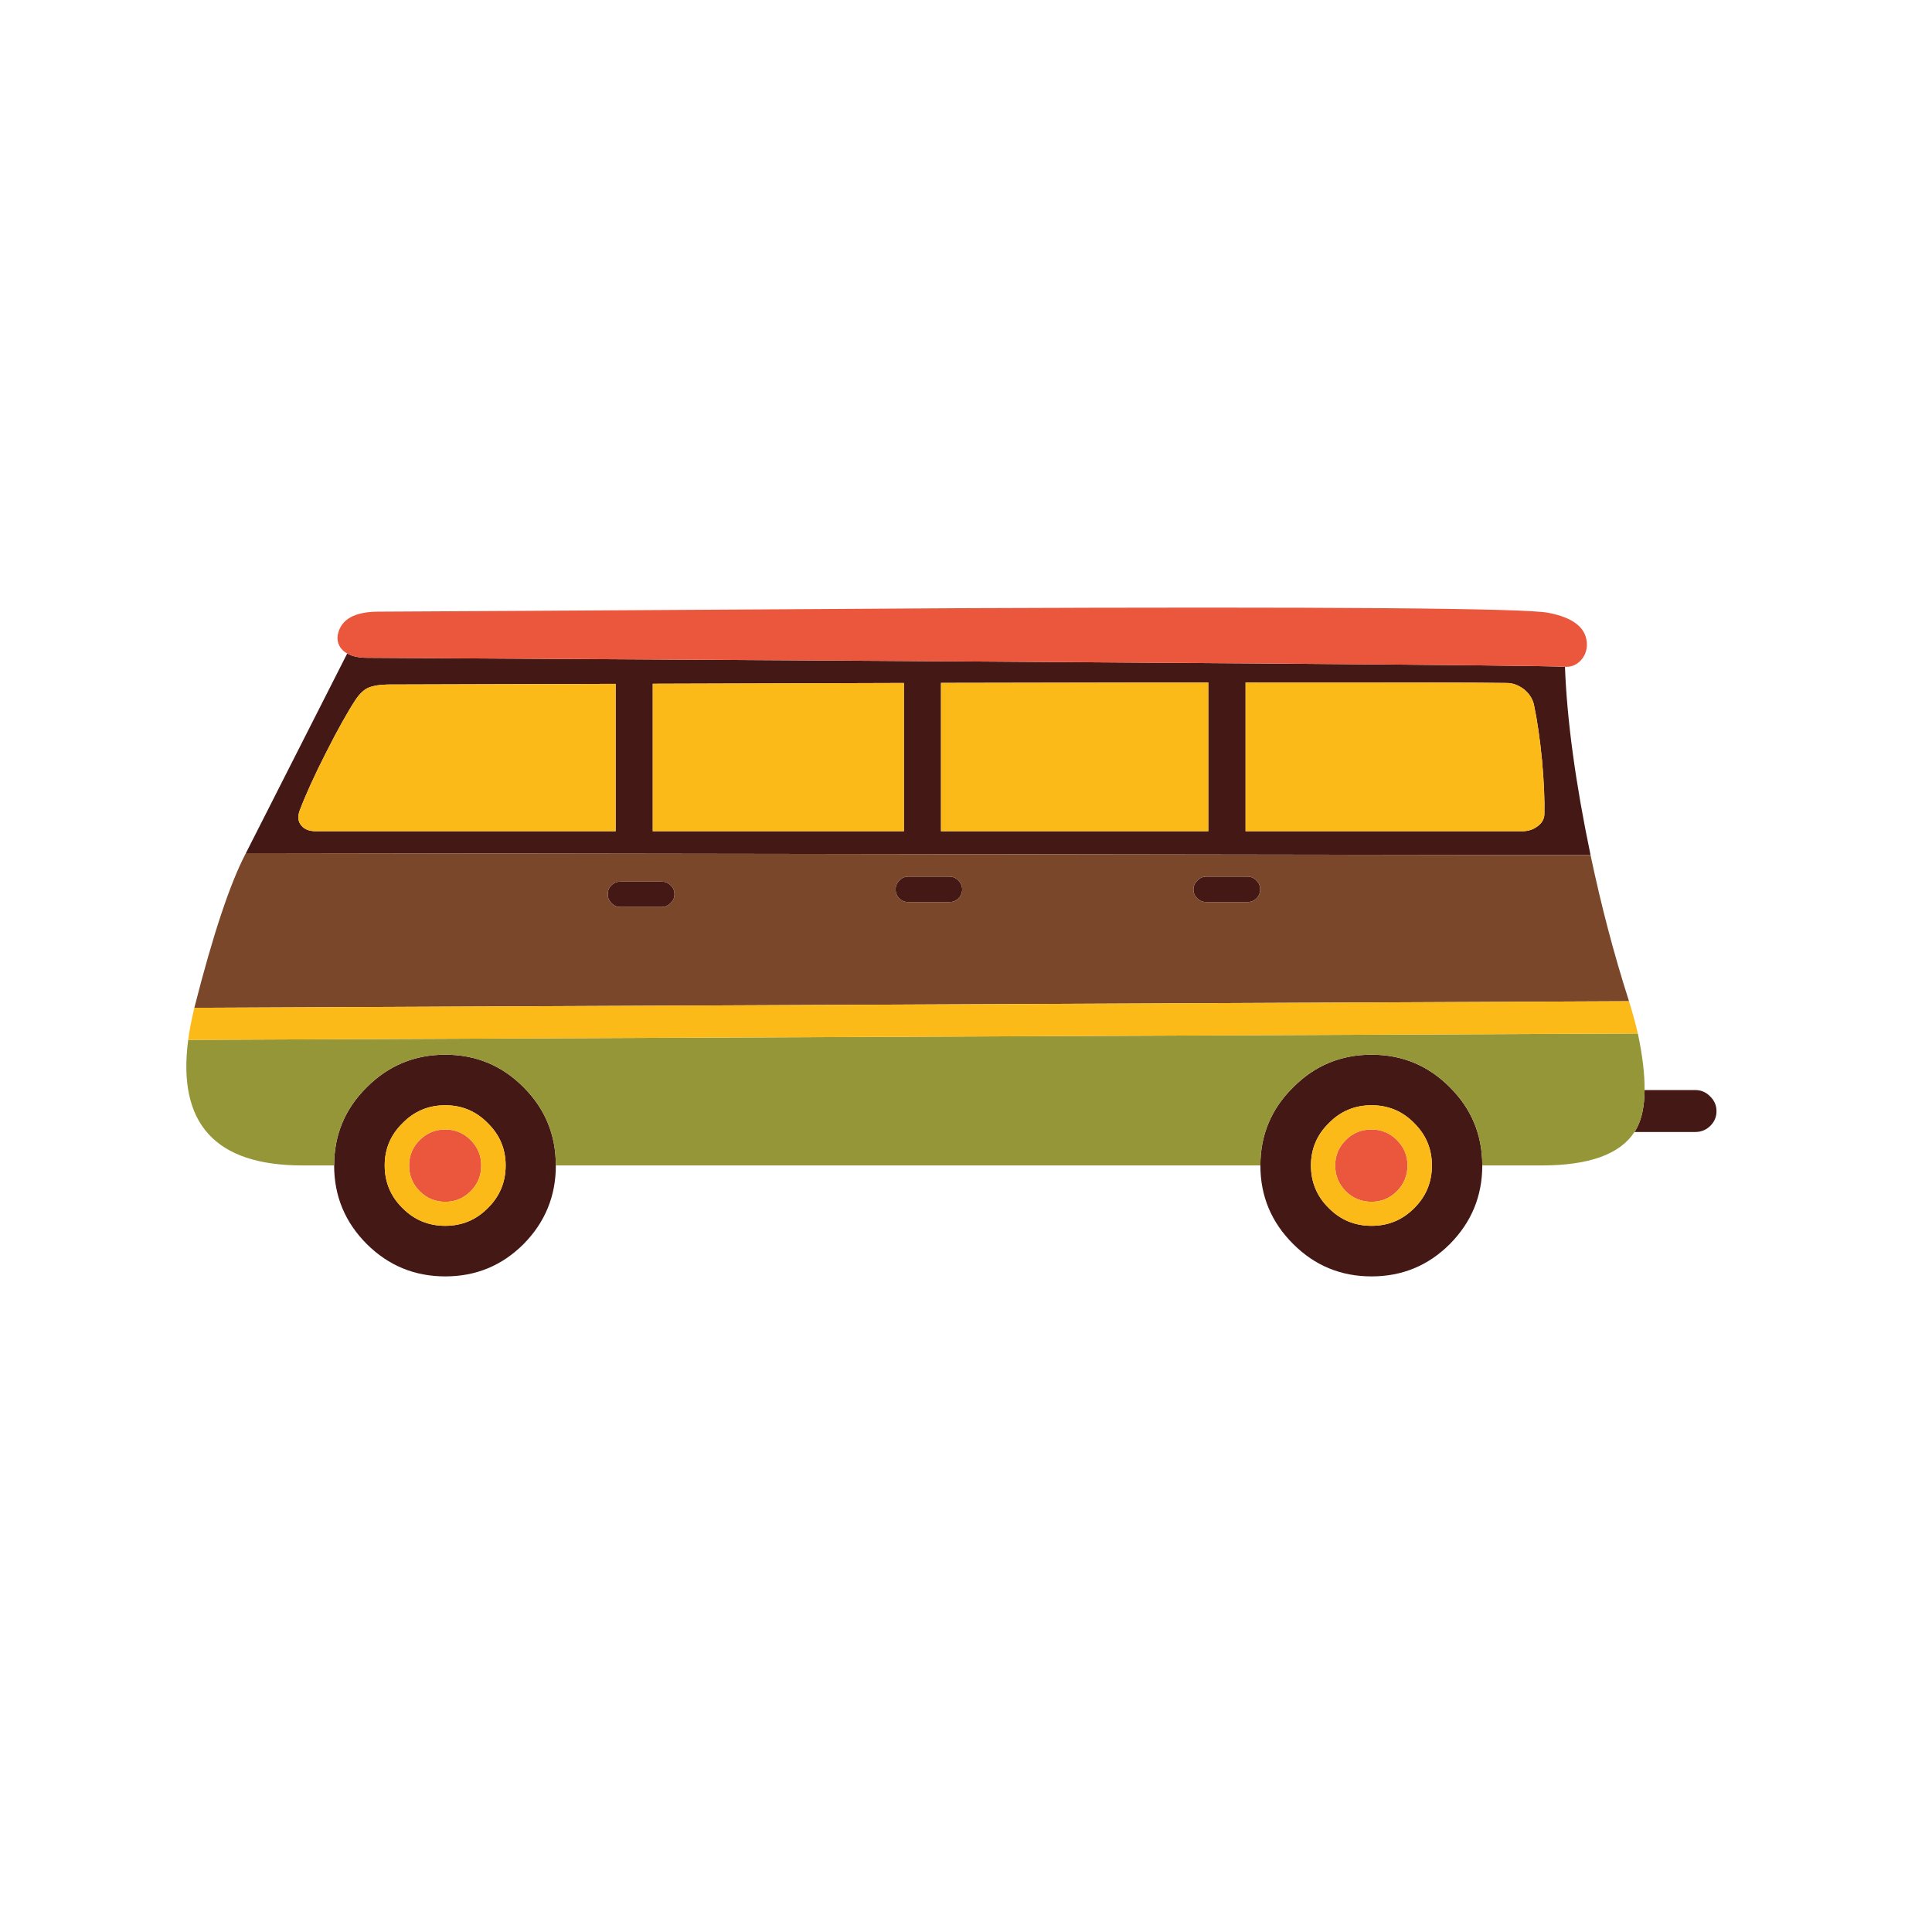 <?xml version="1.0" encoding="utf-8"?>
<!-- Generator: Adobe Illustrator 16.0.0, SVG Export Plug-In . SVG Version: 6.00 Build 0)  -->
<!DOCTYPE svg PUBLIC "-//W3C//DTD SVG 1.1//EN" "http://www.w3.org/Graphics/SVG/1.1/DTD/svg11.dtd">
<svg version="1.1" id="Layer_1" xmlns="http://www.w3.org/2000/svg" xmlns:xlink="http://www.w3.org/1999/xlink" x="0px" y="0px"
	 width="300px" height="300px" viewBox="0 0 300 300" enable-background="new 0 0 300 300" xml:space="preserve">
<g>
	<path fill-rule="evenodd" clip-rule="evenodd" fill="#441815" d="M60.095,106.293c-1.394,0.04-2.449,0.249-3.165,0.626
		c-0.558,0.319-1.095,0.846-1.613,1.583c-1.294,1.951-2.866,4.757-4.717,8.42c-1.772,3.483-3.125,6.459-4.061,8.928
		c-0.358,0.956-0.268,1.742,0.269,2.359c0.478,0.577,1.234,0.866,2.269,0.866h46.52v-22.886
		C72.612,106.258,60.778,106.293,60.095,106.293z M187.621,105.965c-11.73,0.01-25.566,0.035-41.504,0.075v23.036h41.504V105.965z
		 M140.354,106.054c-0.099,0-0.199,0-0.298,0c-15.012,0.046-27.911,0.086-38.696,0.12v22.901h38.995V106.054z M57.02,102.143
		c121.305,0.697,183.281,1.165,185.928,1.403c0.022,0.002,0.043,0.002,0.06,0c0.307,8.25,1.63,17.993,3.972,29.232l-208.8-0.299
		l15.735-31.008C54.701,101.919,55.736,102.143,57.02,102.143z M265.551,174.848c-0.637,0.617-1.404,0.926-2.299,0.926h-9.451
		c0.157-0.24,0.302-0.488,0.434-0.746c0.738-1.457,1.116-3.377,1.135-5.763h7.883c0.895,0,1.662,0.329,2.299,0.985
		c0.656,0.637,0.985,1.403,0.985,2.299C266.536,173.445,266.207,174.211,265.551,174.848z M212.97,190.345
		c2.608,0,4.817-0.916,6.629-2.747c1.831-1.812,2.747-4.021,2.747-6.629c0-2.567-0.916-4.757-2.747-6.568
		c-1.812-1.852-4.021-2.777-6.629-2.777c-2.606,0-4.816,0.926-6.628,2.777c-1.852,1.812-2.777,4.001-2.777,6.568
		c0,2.608,0.926,4.817,2.777,6.629C208.153,189.429,210.363,190.345,212.97,190.345z M193.413,105.965v23.11h42.906
		c0.915,0,1.702-0.239,2.358-0.716c0.717-0.498,1.095-1.125,1.135-1.881c0.061-2.09-0.06-4.867-0.357-8.331
		c-0.339-3.443-0.757-6.33-1.254-8.659c-0.2-0.956-0.728-1.781-1.584-2.478c-0.855-0.637-1.741-0.956-2.656-0.956
		C228.54,105.971,215.024,105.94,193.413,105.965z M200.817,193.182c-3.403-3.384-5.105-7.455-5.105-12.213
		c0-4.757,1.702-8.809,5.105-12.151c3.345-3.364,7.395-5.047,12.152-5.047c4.757,0,8.809,1.683,12.153,5.047
		c3.363,3.343,5.045,7.395,5.045,12.151c0,4.758-1.682,8.829-5.045,12.213c-3.345,3.344-7.396,5.016-12.153,5.016
		C208.212,198.197,204.162,196.525,200.817,193.182z M147.431,136.122c0.557,0,1.025,0.208,1.403,0.627
		c0.378,0.358,0.567,0.816,0.567,1.374c0,0.537-0.189,0.995-0.567,1.374c-0.378,0.378-0.846,0.567-1.403,0.567h-6.419
		c-0.538,0-0.996-0.188-1.374-0.567c-0.378-0.378-0.567-0.836-0.567-1.374c0-0.557,0.189-1.015,0.567-1.374
		c0.378-0.418,0.836-0.627,1.374-0.627H147.431z M187.321,136.122h6.39c0.557,0,1.025,0.208,1.404,0.627
		c0.378,0.358,0.566,0.816,0.566,1.374c0,0.537-0.188,0.995-0.566,1.374c-0.379,0.378-0.848,0.567-1.404,0.567h-6.39
		c-0.558,0-1.024-0.188-1.403-0.567c-0.398-0.378-0.597-0.836-0.597-1.374c0-0.557,0.198-1.015,0.597-1.374
		C186.297,136.331,186.764,136.122,187.321,136.122z M75.741,187.598c1.851-1.812,2.777-4.021,2.777-6.629
		c0-2.567-0.926-4.757-2.777-6.568c-1.812-1.852-4.011-2.777-6.6-2.777c-2.607,0-4.817,0.926-6.628,2.777
		c-1.852,1.812-2.777,4.001-2.777,6.568c0,2.608,0.925,4.817,2.777,6.629c1.811,1.831,4.021,2.747,6.628,2.747
		C71.73,190.345,73.929,189.429,75.741,187.598z M86.311,180.969c0,4.758-1.672,8.829-5.016,12.213
		c-3.345,3.344-7.396,5.016-12.153,5.016c-4.757,0-8.818-1.672-12.182-5.016c-3.384-3.384-5.076-7.455-5.076-12.213
		c0-4.757,1.692-8.809,5.076-12.151c3.364-3.364,7.424-5.047,12.182-5.047c4.758,0,8.809,1.683,12.153,5.047
		C84.639,172.16,86.311,176.212,86.311,180.969z M102.733,136.898c0.558,0,1.025,0.189,1.403,0.567
		c0.398,0.378,0.597,0.836,0.597,1.374c0,0.557-0.199,1.016-0.597,1.374c-0.378,0.418-0.846,0.627-1.403,0.627h-6.39
		c-0.558,0-1.025-0.209-1.404-0.627c-0.378-0.358-0.567-0.816-0.567-1.374c0-0.537,0.189-0.995,0.567-1.374
		c0.379-0.378,0.846-0.567,1.404-0.567H102.733z"/>
	<path fill-rule="evenodd" clip-rule="evenodd" fill="#7A472A" d="M102.733,136.898h-6.39c-0.558,0-1.025,0.189-1.404,0.567
		c-0.378,0.378-0.567,0.836-0.567,1.374c0,0.557,0.189,1.016,0.567,1.374c0.379,0.418,0.846,0.627,1.404,0.627h6.39
		c0.558,0,1.025-0.209,1.403-0.627c0.398-0.358,0.597-0.816,0.597-1.374c0-0.537-0.199-0.995-0.597-1.374
		C103.758,137.087,103.291,136.898,102.733,136.898z M38.179,132.479l208.8,0.299c1.652,7.862,3.643,15.427,5.973,22.692
		l-222.774,1.016C33.063,145.139,35.73,137.137,38.179,132.479z M187.321,136.122c-0.558,0-1.024,0.208-1.403,0.627
		c-0.398,0.358-0.597,0.816-0.597,1.374c0,0.537,0.198,0.995,0.597,1.374c0.379,0.378,0.846,0.567,1.403,0.567h6.39
		c0.557,0,1.025-0.188,1.404-0.567c0.378-0.378,0.566-0.836,0.566-1.374c0-0.557-0.188-1.015-0.566-1.374
		c-0.379-0.418-0.848-0.627-1.404-0.627H187.321z M147.431,136.122h-6.419c-0.538,0-0.996,0.208-1.374,0.627
		c-0.378,0.358-0.567,0.816-0.567,1.374c0,0.537,0.189,0.995,0.567,1.374c0.378,0.378,0.836,0.567,1.374,0.567h6.419
		c0.557,0,1.025-0.188,1.403-0.567c0.378-0.378,0.567-0.836,0.567-1.374c0-0.557-0.189-1.015-0.567-1.374
		C148.456,136.331,147.988,136.122,147.431,136.122z"/>
	<path fill-rule="evenodd" clip-rule="evenodd" fill="#949637" d="M46.958,180.969c-13.536,0-19.448-6.499-17.736-19.497
		l225.103-0.985c0.725,3.412,1.072,6.338,1.045,8.778c-0.019,2.386-0.396,4.306-1.135,5.763c-0.132,0.258-0.276,0.506-0.434,0.746
		c-2.252,3.464-7.054,5.195-14.406,5.195h-9.227c0-4.757-1.682-8.809-5.045-12.151c-3.345-3.364-7.396-5.047-12.153-5.047
		c-4.758,0-8.808,1.683-12.152,5.047c-3.403,3.343-5.105,7.395-5.105,12.151H86.311c0-4.757-1.672-8.809-5.016-12.151
		c-3.345-3.364-7.396-5.047-12.153-5.047c-4.757,0-8.818,1.683-12.182,5.047c-3.384,3.343-5.076,7.395-5.076,12.151H46.958z"/>
	<path fill-rule="evenodd" clip-rule="evenodd" fill="#EB573C" d="M208.969,177.027c1.096-1.094,2.429-1.642,4.001-1.642
		c1.533,0,2.847,0.548,3.942,1.642c1.094,1.096,1.642,2.409,1.642,3.941c0,1.572-0.548,2.906-1.642,4.002
		c-1.096,1.094-2.409,1.642-3.942,1.642c-1.572,0-2.905-0.548-4.001-1.642c-1.095-1.096-1.643-2.43-1.643-4.002
		C207.326,179.437,207.874,178.123,208.969,177.027z M63.528,180.969c0-1.532,0.547-2.846,1.643-3.941
		c1.095-1.094,2.418-1.642,3.971-1.642c1.533,0,2.847,0.548,3.942,1.642c1.095,1.096,1.642,2.409,1.642,3.941
		c0,1.572-0.547,2.906-1.642,4.002c-1.095,1.094-2.409,1.642-3.942,1.642c-1.552,0-2.875-0.548-3.971-1.642
		C64.076,183.875,63.528,182.541,63.528,180.969z M53.914,101.471c-0.219-0.116-0.418-0.25-0.597-0.403
		c-0.737-0.677-1.025-1.513-0.866-2.508c0.478-2.389,2.598-3.583,6.36-3.583c2.568,0,32.705-0.179,90.412-0.538
		c57.168-0.239,87.564,0,91.188,0.716c3.98,0.757,5.981,2.399,6.001,4.927c0,0.975-0.339,1.821-1.015,2.538
		c-0.662,0.661-1.457,0.97-2.39,0.925c-0.017,0.002-0.037,0.002-0.06,0c-2.646-0.238-64.623-0.706-185.928-1.403
		C55.736,102.143,54.701,101.919,53.914,101.471z"/>
	<path fill-rule="evenodd" clip-rule="evenodd" fill="#FBBA18" d="M140.354,106.054v23.021h-38.995v-22.901
		c10.786-0.034,23.685-0.074,38.696-0.12C140.155,106.054,140.255,106.054,140.354,106.054z M187.621,105.965v23.11h-41.504V106.04
		C162.055,106,175.891,105.975,187.621,105.965z M60.095,106.293c0.683,0,12.517-0.035,35.501-0.104v22.886h-46.52
		c-1.035,0-1.792-0.289-2.269-0.866c-0.537-0.617-0.627-1.403-0.269-2.359c0.936-2.468,2.289-5.444,4.061-8.928
		c1.851-3.663,3.423-6.469,4.717-8.42c0.518-0.737,1.055-1.264,1.613-1.583C57.646,106.542,58.701,106.333,60.095,106.293z
		 M30.177,156.485l222.774-1.016c0.537,1.712,0.994,3.384,1.373,5.017l-225.103,0.985C29.38,160.178,29.699,158.516,30.177,156.485z
		 M78.518,180.969c0,2.608-0.926,4.817-2.777,6.629c-1.812,1.831-4.011,2.747-6.6,2.747c-2.607,0-4.817-0.916-6.628-2.747
		c-1.852-1.812-2.777-4.021-2.777-6.629c0-2.567,0.925-4.757,2.777-6.568c1.811-1.852,4.021-2.777,6.628-2.777
		c2.588,0,4.788,0.926,6.6,2.777C77.592,176.212,78.518,178.401,78.518,180.969z M69.142,175.386c-1.552,0-2.875,0.548-3.971,1.642
		c-1.095,1.096-1.643,2.409-1.643,3.941c0,1.572,0.547,2.906,1.643,4.002c1.095,1.094,2.418,1.642,3.971,1.642
		c1.533,0,2.847-0.548,3.942-1.642c1.095-1.096,1.642-2.43,1.642-4.002c0-1.532-0.547-2.846-1.642-3.941
		C71.988,175.934,70.675,175.386,69.142,175.386z M193.413,105.965c21.611-0.024,35.127,0.006,40.548,0.089
		c0.915,0,1.801,0.319,2.656,0.956c0.856,0.697,1.384,1.522,1.584,2.478c0.497,2.329,0.915,5.215,1.254,8.659
		c0.298,3.464,0.418,6.241,0.357,8.331c-0.04,0.757-0.418,1.384-1.135,1.881c-0.656,0.478-1.443,0.716-2.358,0.716h-42.906V105.965z
		 M222.346,180.969c0,2.608-0.916,4.817-2.747,6.629c-1.812,1.831-4.021,2.747-6.629,2.747c-2.606,0-4.816-0.916-6.628-2.747
		c-1.852-1.812-2.777-4.021-2.777-6.629c0-2.567,0.926-4.757,2.777-6.568c1.812-1.852,4.021-2.777,6.628-2.777
		c2.608,0,4.817,0.926,6.629,2.777C221.43,176.212,222.346,178.401,222.346,180.969z M216.912,177.027
		c-1.096-1.094-2.409-1.642-3.942-1.642c-1.572,0-2.905,0.548-4.001,1.642c-1.095,1.096-1.643,2.409-1.643,3.941
		c0,1.572,0.548,2.906,1.643,4.002c1.096,1.094,2.429,1.642,4.001,1.642c1.533,0,2.847-0.548,3.942-1.642
		c1.094-1.096,1.642-2.43,1.642-4.002C218.554,179.437,218.006,178.123,216.912,177.027z"/>
</g>
</svg>
